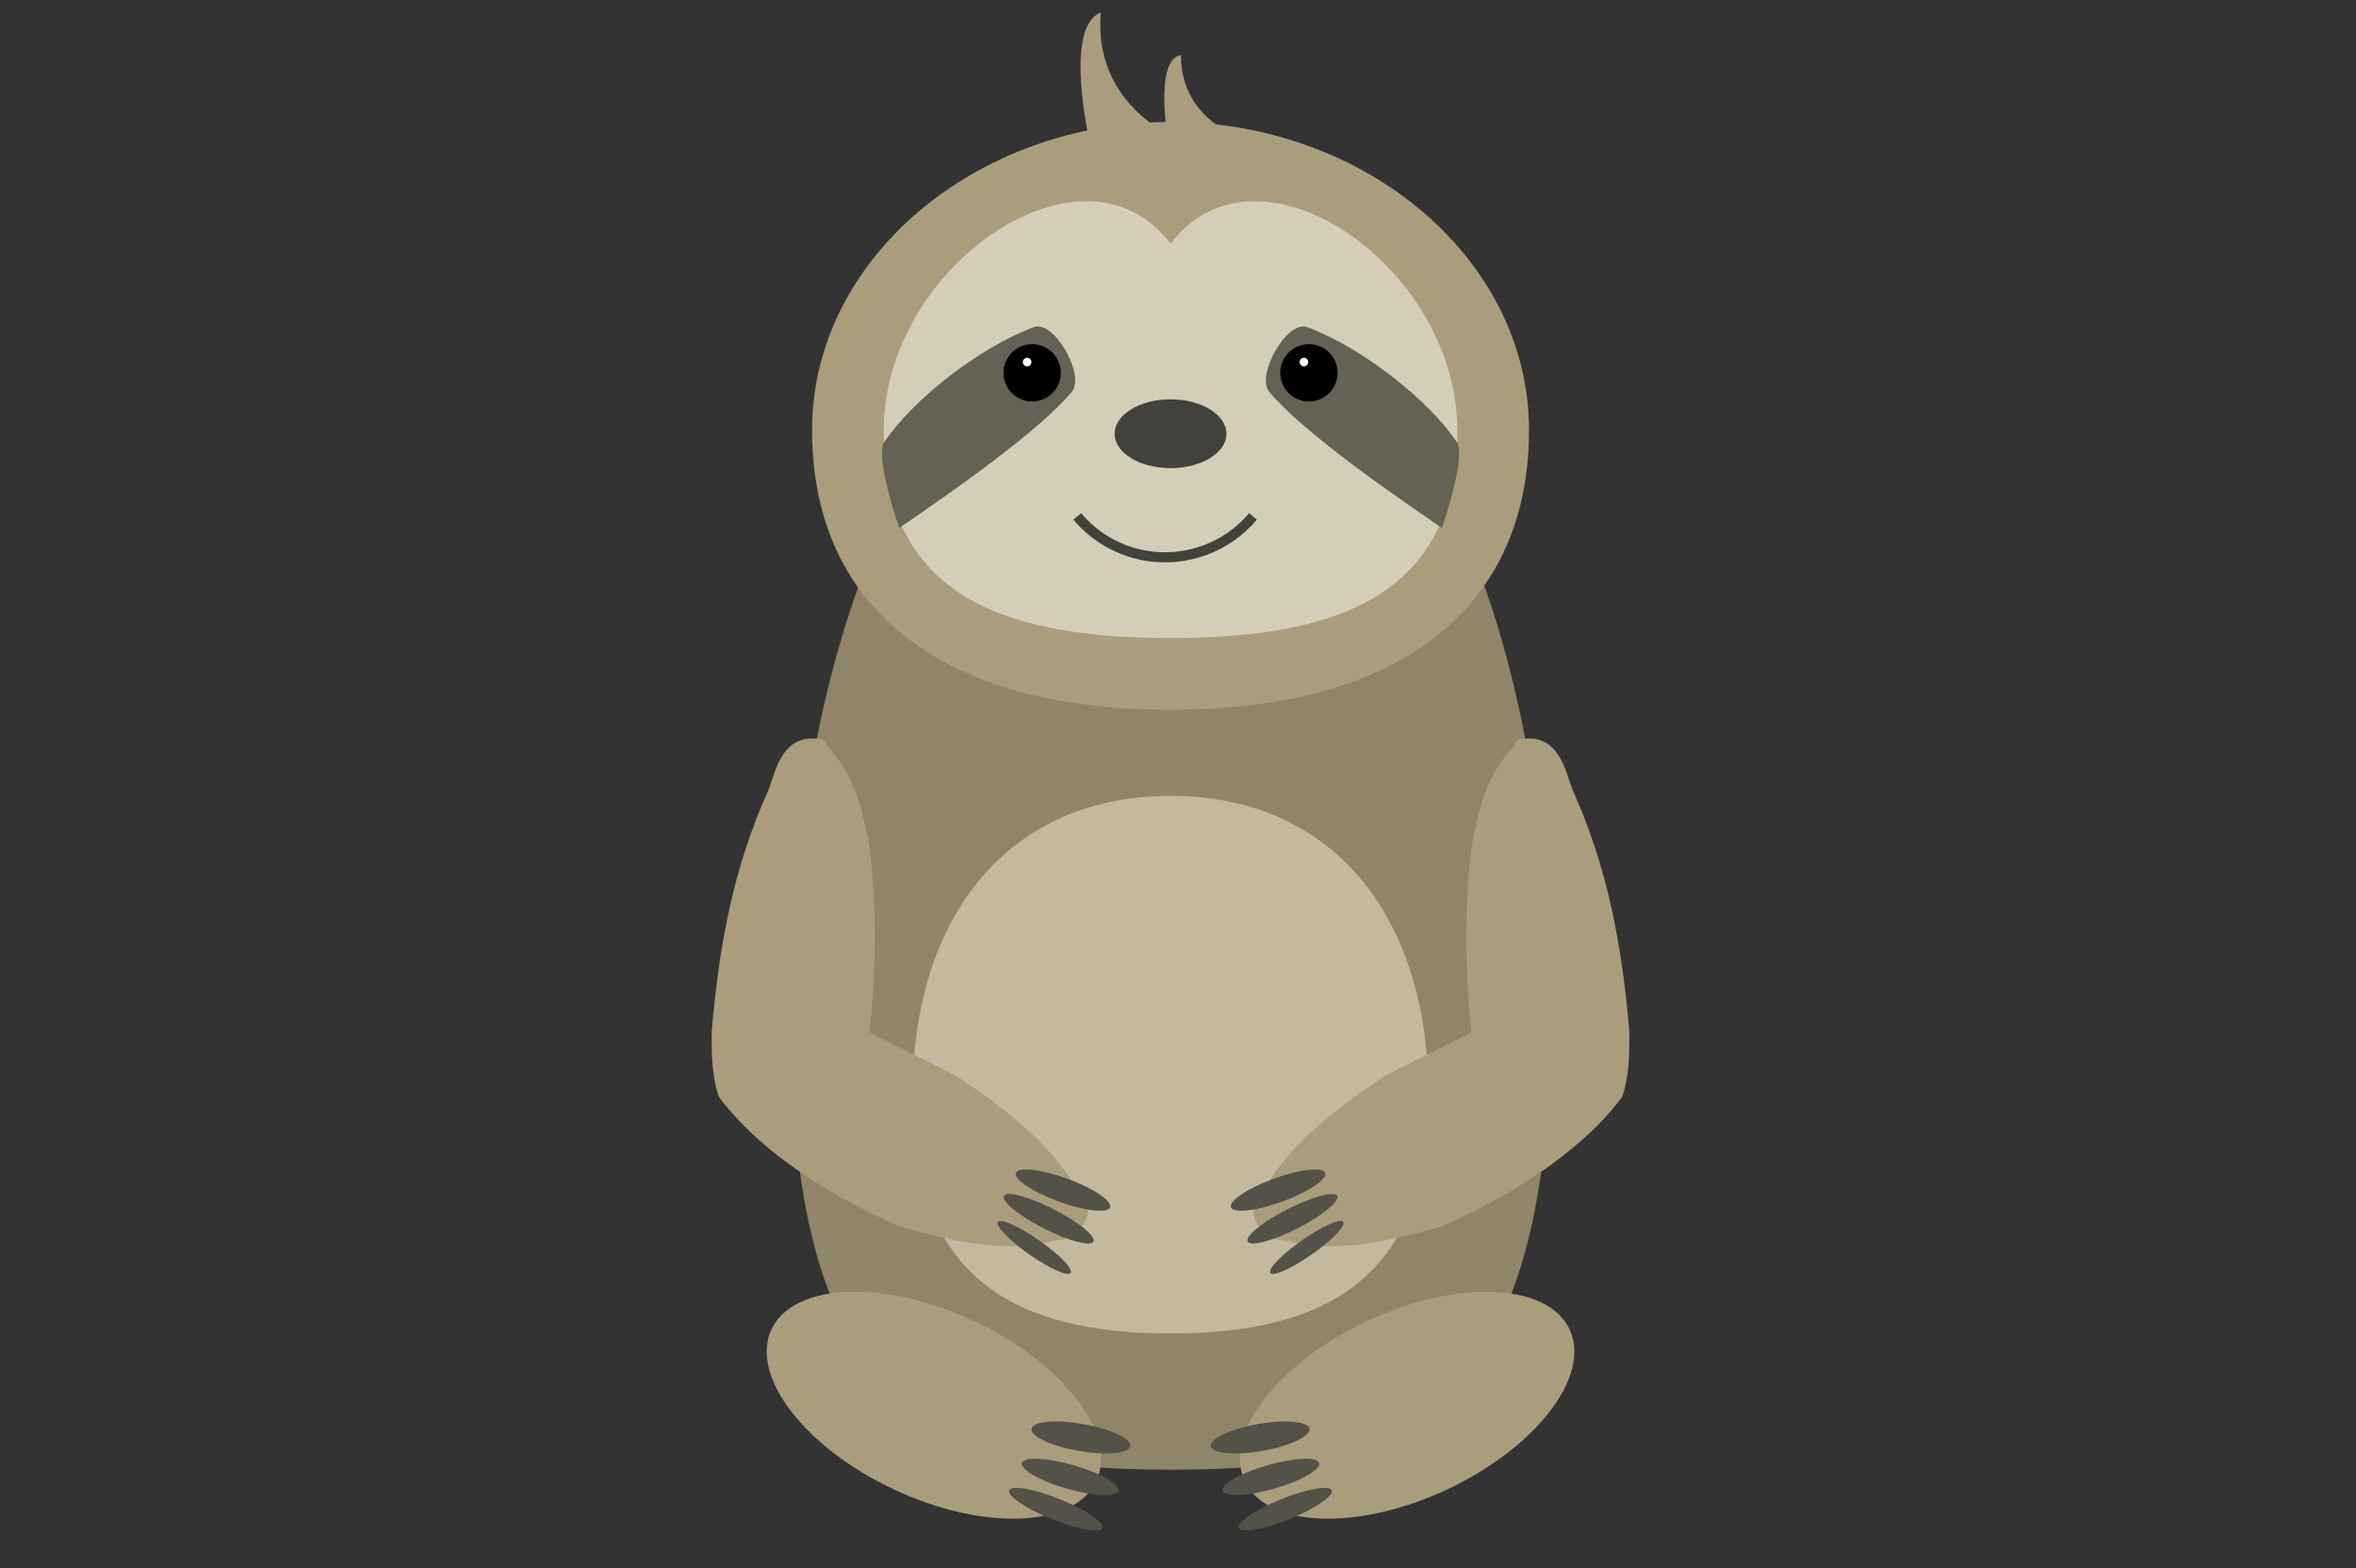 <?xml version="1.0" encoding="UTF-8"?>
<svg xmlns="http://www.w3.org/2000/svg" xmlns:xlink="http://www.w3.org/1999/xlink" width="92.41" height="61.512" viewBox="0 0 92.41 61.512">
<rect x="0" y="0" width="92.41" height="61.512" fill="#333333" stroke="none"/>
<path fill-rule="nonzero" fill="rgb(56.078%, 52.158%, 41.176%)" fill-opacity="1" d="M 60.816 39.934 C 60.816 55.684 54.91 57.652 45.914 57.652 C 36.914 57.652 31.008 55.684 31.008 39.934 C 31.008 24.188 36.914 11.25 45.914 11.25 C 55.191 11.25 60.816 24.188 60.816 39.934 Z M 60.816 39.934 "/>
<path fill-rule="nonzero" fill="rgb(76.253%, 72.522%, 62.07%)" fill-opacity="1" d="M 56.035 43.027 C 56.035 50.059 52.098 52.309 45.914 52.309 C 39.727 52.309 35.789 50.059 35.789 43.027 C 35.789 35.719 39.727 31.219 45.914 31.219 C 52.098 31.219 56.035 35.719 56.035 43.027 Z M 56.035 43.027 "/>
<path fill-rule="nonzero" fill="rgb(66.077%, 61.458%, 48.517%)" fill-opacity="1" d="M 42.738 5.559 C 42.738 5.559 41.695 1.043 43.18 0.492 C 42.871 3.887 45.781 5.234 45.781 5.234 C 45.781 5.234 45.297 2.344 46.32 2.156 C 46.312 4.332 48.078 5.105 48.078 5.105 Z M 42.738 5.559 "/>
<path fill-rule="nonzero" fill="rgb(66.077%, 61.458%, 48.517%)" fill-opacity="1" d="M 59.973 16.875 C 59.973 10.125 53.504 4.781 45.914 4.781 C 38.32 4.781 31.852 10.125 31.852 16.875 C 31.852 23.625 36.633 27.844 45.914 27.844 C 55.191 27.844 59.973 23.625 59.973 16.875 Z M 59.973 16.875 "/>
<path fill-rule="nonzero" fill="rgb(83.04%, 80.138%, 72.005%)" fill-opacity="1" d="M 57.16 16.875 C 57.16 10.406 49.285 5.062 45.914 9.562 C 42.539 5.062 34.664 10.406 34.664 16.875 C 34.664 23.062 38.883 25.031 45.914 25.031 C 52.941 25.031 57.16 23.062 57.16 16.875 Z M 57.16 16.875 "/>
<path fill-rule="nonzero" fill="rgb(39.647%, 37.984%, 33.324%)" fill-opacity="1" d="M 56.559 20.711 C 54.383 19.227 51.055 16.895 49.785 15.371 C 49.242 14.727 50.48 12.539 51.273 12.832 C 53.43 13.637 56.027 15.68 57.145 17.348 C 57.523 17.922 56.559 20.711 56.559 20.711 Z M 56.559 20.711 "/>
<path fill-rule="nonzero" fill="rgb(39.647%, 37.984%, 33.324%)" fill-opacity="1" d="M 35.27 20.711 C 37.441 19.227 40.77 16.895 42.039 15.371 C 42.582 14.727 41.344 12.539 40.551 12.832 C 38.395 13.637 35.797 15.68 34.68 17.348 C 34.301 17.922 35.27 20.711 35.27 20.711 Z M 35.27 20.711 "/>
<path fill-rule="nonzero" fill="rgb(0%, 0%, 0%)" fill-opacity="1" d="M 52.465 14.625 C 52.465 14.004 51.961 13.5 51.34 13.5 C 50.719 13.5 50.215 14.004 50.215 14.625 C 50.215 15.246 50.719 15.75 51.34 15.75 C 51.961 15.75 52.465 15.246 52.465 14.625 Z M 52.465 14.625 "/>
<path fill-rule="nonzero" fill="rgb(0%, 0%, 0%)" fill-opacity="1" d="M 41.609 14.625 C 41.609 14.004 41.105 13.5 40.484 13.5 C 39.863 13.5 39.359 14.004 39.359 14.625 C 39.359 15.246 39.863 15.75 40.484 15.75 C 41.105 15.75 41.609 15.246 41.609 14.625 Z M 41.609 14.625 "/>
<path fill-rule="nonzero" fill="rgb(100%, 100%, 100%)" fill-opacity="1" d="M 40.457 14.203 C 40.457 14.109 40.379 14.035 40.289 14.035 C 40.195 14.035 40.117 14.109 40.117 14.203 C 40.117 14.297 40.195 14.371 40.289 14.371 C 40.379 14.371 40.457 14.297 40.457 14.203 Z M 40.457 14.203 "/>
<path fill-rule="nonzero" fill="rgb(100%, 100%, 100%)" fill-opacity="1" d="M 51.312 14.203 C 51.312 14.109 51.238 14.035 51.145 14.035 C 51.051 14.035 50.977 14.109 50.977 14.203 C 50.977 14.297 51.051 14.371 51.145 14.371 C 51.238 14.371 51.312 14.297 51.312 14.203 Z M 51.312 14.203 "/>
<path fill-rule="nonzero" fill="rgb(26.43%, 25.69%, 23.621%)" fill-opacity="1" d="M 48.105 17.016 C 48.105 16.27 47.125 15.664 45.914 15.664 C 44.699 15.664 43.719 16.27 43.719 17.016 C 43.719 17.762 44.699 18.363 45.914 18.363 C 47.125 18.363 48.105 17.762 48.105 17.016 Z M 48.105 17.016 "/>
<path fill="none" stroke-width="0.399" stroke-linecap="butt" stroke-linejoin="miter" stroke="rgb(26.43%, 25.69%, 23.621%)" stroke-opacity="1" stroke-miterlimit="10" d="M 3.262 43.936 C 2.218 42.696 0.592 42.106 -1.002 42.385 C -2.053 42.57 -3.002 43.121 -3.687 43.936 " transform="matrix(0.992, 0, 0, -0.992, 45.912, 63.841)"/>
<path fill-rule="nonzero" fill="rgb(66.077%, 61.458%, 48.517%)" fill-opacity="1" d="M 31.852 28.969 C 30.727 28.969 30.445 30.094 30.164 30.938 C 28.758 34.031 28.195 37.125 27.914 40.496 C 27.914 41.34 27.914 42.184 28.195 43.027 C 29.883 45.277 32.695 46.965 35.227 48.09 C 37.195 48.652 39.445 49.215 41.414 48.652 C 42.539 48.652 43.102 47.246 42.258 46.684 C 41.133 44.715 39.164 43.309 37.477 42.184 C 36.352 41.621 35.227 41.059 34.102 40.496 C 34.383 37.965 34.383 35.438 34.102 33.188 C 33.82 31.781 33.539 30.375 32.414 29.25 C 32.414 28.969 32.133 28.969 31.852 28.969 Z M 31.852 28.969 "/>
<path fill-rule="nonzero" fill="rgb(66.077%, 61.458%, 48.517%)" fill-opacity="1" d="M 59.973 28.969 C 61.098 28.969 61.379 30.094 61.66 30.938 C 63.066 34.031 63.629 37.125 63.91 40.496 C 63.91 41.34 63.91 42.184 63.629 43.027 C 61.941 45.277 59.129 46.965 56.598 48.09 C 54.629 48.652 52.379 49.215 50.414 48.652 C 49.285 48.652 48.727 47.246 49.57 46.684 C 50.691 44.715 52.664 43.309 54.348 42.184 C 55.473 41.621 56.598 41.059 57.723 40.496 C 57.441 37.965 57.441 35.438 57.723 33.188 C 58.004 31.781 58.285 30.375 59.41 29.25 C 59.41 28.969 59.691 28.969 59.973 28.969 Z M 59.973 28.969 "/>
<path fill-rule="nonzero" fill="rgb(33.04%, 31.885%, 28.65%)" fill-opacity="1" d="M 49.969 46.234 C 48.945 46.609 48.191 47.109 48.281 47.359 C 48.371 47.605 49.273 47.508 50.293 47.133 C 51.316 46.762 52.07 46.258 51.98 46.012 C 51.891 45.762 50.988 45.863 49.969 46.234 Z M 49.969 46.234 "/>
<path fill-rule="nonzero" fill="rgb(33.04%, 31.885%, 28.65%)" fill-opacity="1" d="M 50.5 47.434 C 49.531 47.926 48.832 48.496 48.938 48.703 C 49.043 48.91 49.914 48.68 50.887 48.188 C 51.855 47.691 52.555 47.125 52.449 46.914 C 52.34 46.707 51.469 46.941 50.5 47.434 Z M 50.5 47.434 "/>
<path fill-rule="nonzero" fill="rgb(33.04%, 31.885%, 28.65%)" fill-opacity="1" d="M 51.062 48.66 C 50.273 49.211 49.723 49.781 49.828 49.934 C 49.934 50.086 50.66 49.762 51.449 49.211 C 52.238 48.66 52.789 48.086 52.684 47.934 C 52.578 47.781 51.852 48.105 51.062 48.66 Z M 51.062 48.66 "/>
<path fill-rule="nonzero" fill="rgb(33.04%, 31.885%, 28.65%)" fill-opacity="1" d="M 41.531 47.133 C 42.551 47.508 43.453 47.605 43.543 47.359 C 43.633 47.109 42.879 46.609 41.859 46.234 C 40.836 45.863 39.934 45.762 39.844 46.012 C 39.754 46.258 40.508 46.762 41.531 47.133 Z M 41.531 47.133 "/>
<path fill-rule="nonzero" fill="rgb(33.04%, 31.885%, 28.65%)" fill-opacity="1" d="M 40.941 48.188 C 41.91 48.68 42.781 48.91 42.887 48.703 C 42.992 48.496 42.293 47.926 41.324 47.434 C 40.355 46.941 39.484 46.707 39.379 46.914 C 39.27 47.125 39.973 47.691 40.941 48.188 Z M 40.941 48.188 "/>
<path fill-rule="nonzero" fill="rgb(33.04%, 31.885%, 28.65%)" fill-opacity="1" d="M 40.375 49.211 C 41.164 49.762 41.891 50.086 41.996 49.934 C 42.105 49.781 41.551 49.211 40.762 48.66 C 39.973 48.105 39.246 47.781 39.141 47.934 C 39.035 48.086 39.586 48.66 40.375 49.211 Z M 40.375 49.211 "/>
<path fill-rule="nonzero" fill="rgb(66.077%, 61.458%, 48.517%)" fill-opacity="1" d="M 61.566 52.152 C 60.711 50.32 57.168 50.168 53.648 51.809 C 50.129 53.449 47.969 56.262 48.82 58.094 C 49.676 59.922 53.219 60.078 56.738 58.438 C 60.258 56.793 62.418 53.98 61.566 52.152 Z M 61.566 52.152 "/>
<path fill-rule="nonzero" fill="rgb(66.077%, 61.458%, 48.517%)" fill-opacity="1" d="M 43.004 58.094 C 43.855 56.262 41.695 53.449 38.176 51.809 C 34.656 50.168 31.113 50.32 30.258 52.152 C 29.406 53.98 31.566 56.793 35.086 58.438 C 38.605 60.078 42.148 59.922 43.004 58.094 Z M 43.004 58.094 "/>
<path fill-rule="nonzero" fill="rgb(33.04%, 31.885%, 28.65%)" fill-opacity="1" d="M 44.336 56.73 C 44.387 56.438 43.559 56.051 42.488 55.863 C 41.418 55.672 40.508 55.754 40.457 56.047 C 40.406 56.336 41.234 56.727 42.305 56.914 C 43.375 57.102 44.285 57.02 44.336 56.73 Z M 44.336 56.73 "/>
<path fill-rule="nonzero" fill="rgb(33.04%, 31.885%, 28.65%)" fill-opacity="1" d="M 43.867 58.477 C 43.941 58.223 43.152 57.773 42.105 57.477 C 41.062 57.176 40.156 57.137 40.082 57.391 C 40.008 57.645 40.797 58.094 41.844 58.395 C 42.887 58.695 43.793 58.73 43.867 58.477 Z M 43.867 58.477 "/>
<path fill-rule="nonzero" fill="rgb(33.04%, 31.885%, 28.65%)" fill-opacity="1" d="M 43.238 59.938 C 43.324 59.723 42.578 59.215 41.57 58.809 C 40.562 58.402 39.676 58.246 39.586 58.461 C 39.5 58.68 40.246 59.184 41.254 59.59 C 42.262 60 43.152 60.152 43.238 59.938 Z M 43.238 59.938 "/>
<path fill-rule="nonzero" fill="rgb(33.04%, 31.885%, 28.65%)" fill-opacity="1" d="M 51.367 56.047 C 51.316 55.754 50.406 55.672 49.336 55.863 C 48.266 56.051 47.438 56.438 47.488 56.73 C 47.539 57.02 48.449 57.102 49.52 56.914 C 50.59 56.727 51.418 56.336 51.367 56.047 Z M 51.367 56.047 "/>
<path fill-rule="nonzero" fill="rgb(33.04%, 31.885%, 28.65%)" fill-opacity="1" d="M 51.742 57.391 C 51.668 57.137 50.762 57.176 49.719 57.477 C 48.672 57.773 47.883 58.223 47.957 58.477 C 48.031 58.73 48.938 58.695 49.98 58.395 C 51.027 58.094 51.816 57.645 51.742 57.391 Z M 51.742 57.391 "/>
<path fill-rule="nonzero" fill="rgb(33.04%, 31.885%, 28.65%)" fill-opacity="1" d="M 52.238 58.461 C 52.152 58.246 51.262 58.402 50.254 58.809 C 49.246 59.215 48.5 59.723 48.586 59.938 C 48.676 60.152 49.562 60 50.57 59.59 C 51.578 59.184 52.324 58.68 52.238 58.461 Z M 52.238 58.461 "/>
</svg>
